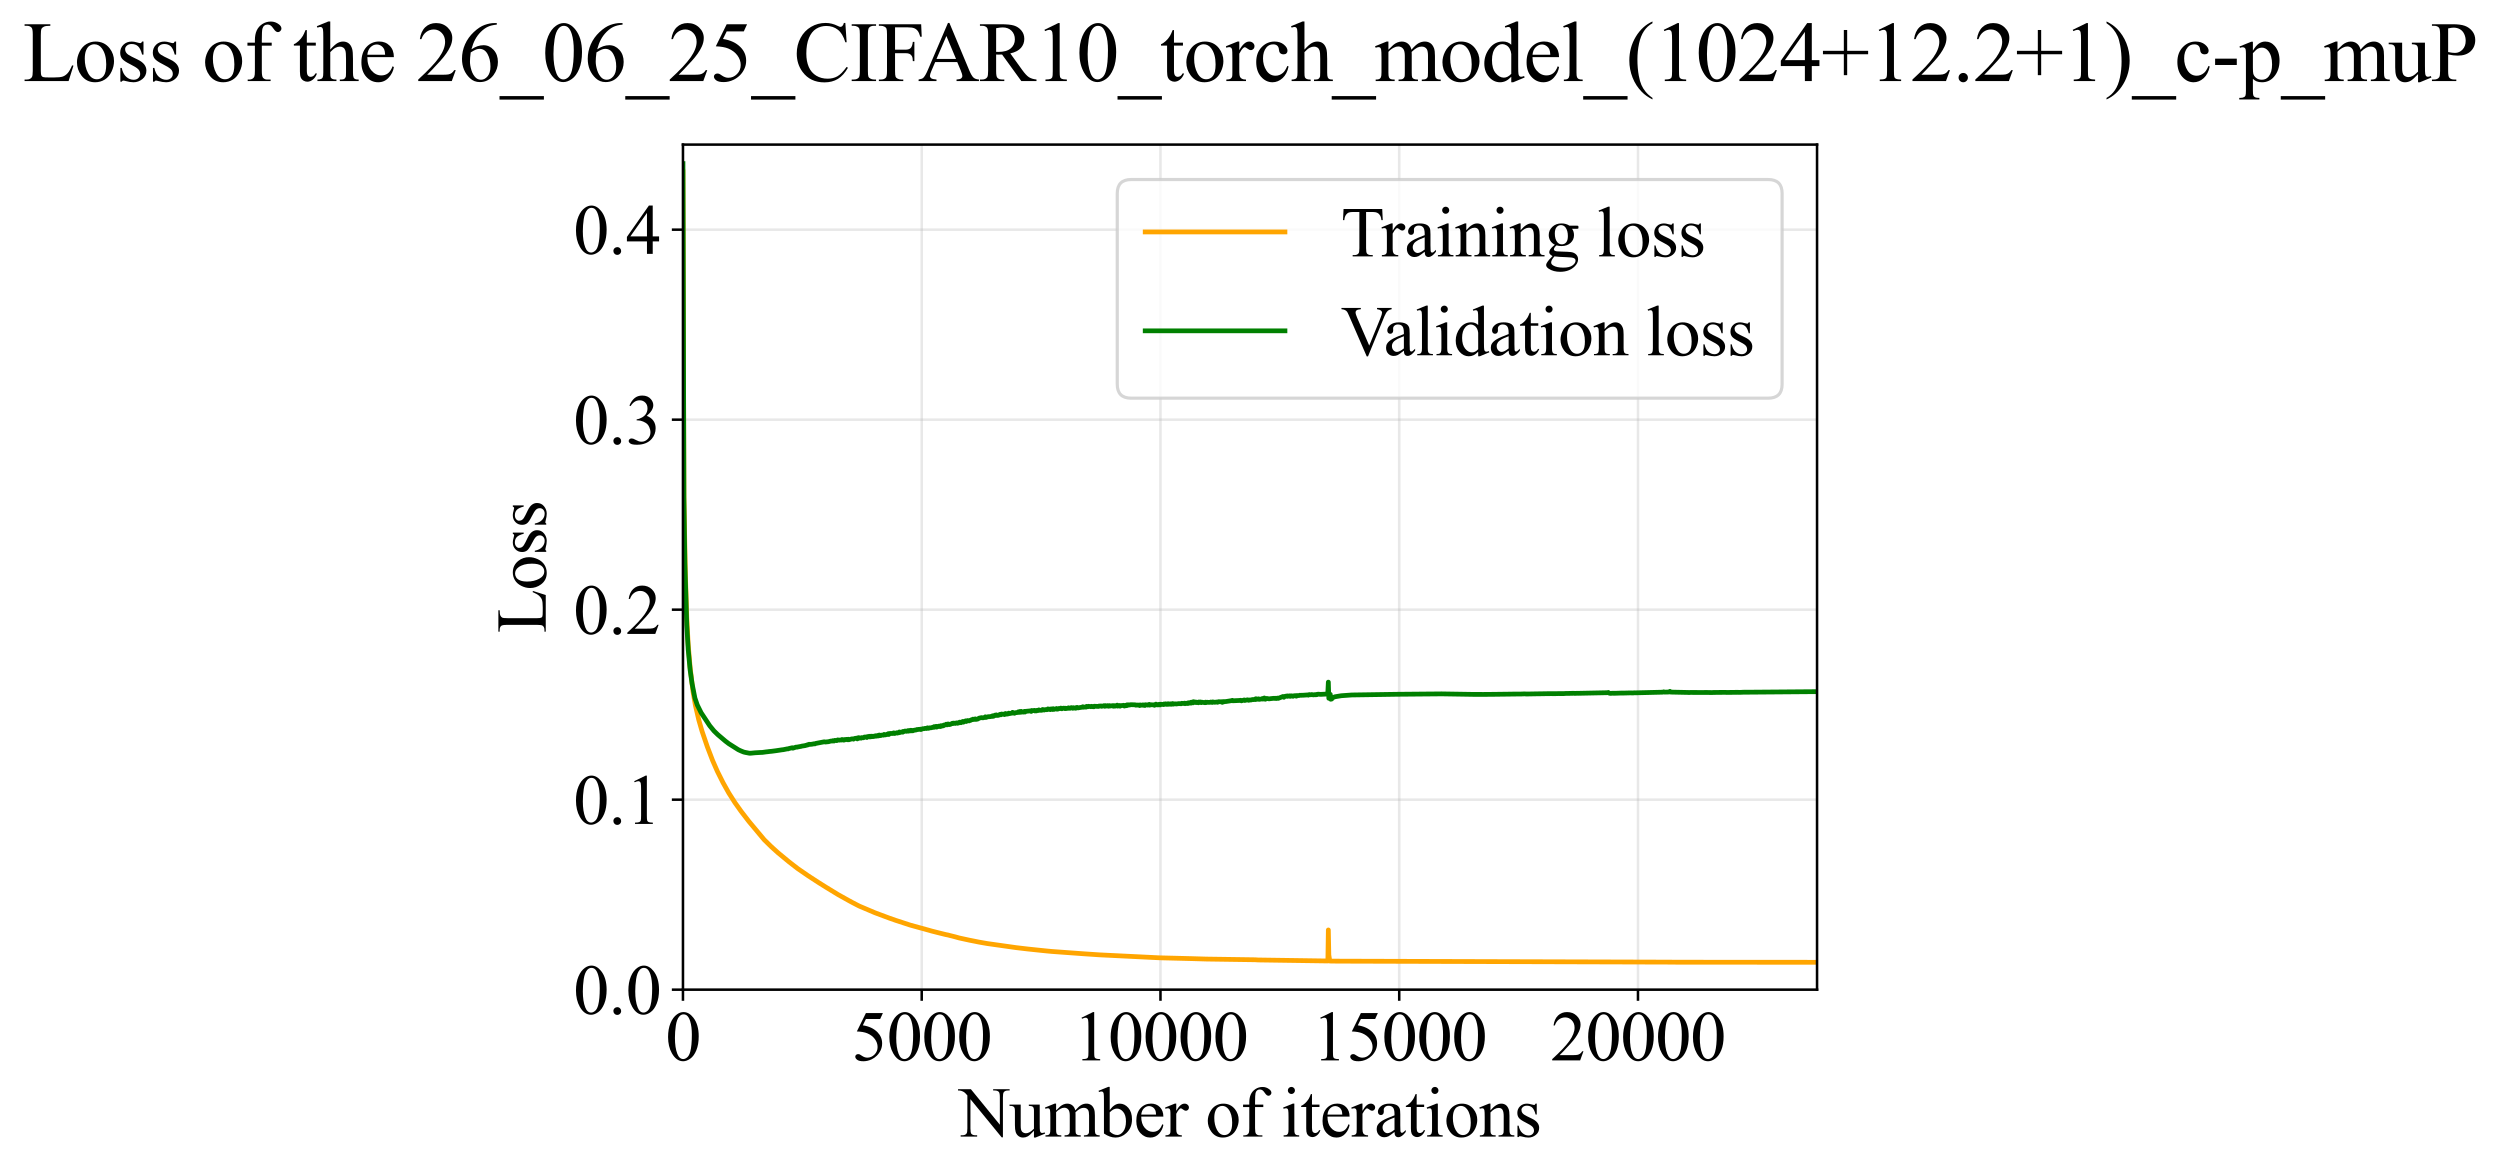 <?xml version="1.0" encoding="utf-8" standalone="no"?>
<!DOCTYPE svg PUBLIC "-//W3C//DTD SVG 1.1//EN"
  "http://www.w3.org/Graphics/SVG/1.1/DTD/svg11.dtd">
<svg xmlns:xlink="http://www.w3.org/1999/xlink" width="787.239pt" height="369.808pt" viewBox="0 0 787.239 369.808" xmlns="http://www.w3.org/2000/svg" version="1.1">
 <defs>
  <style type="text/css">*{stroke-linejoin: round; stroke-linecap: butt}</style>
 </defs>
 <g id="figure_1">
  <g id="patch_1">
   <path d="M -0 369.808 
L 787.239 369.808 
L 787.239 0 
L -0 0 
z
" style="fill: #ffffff"/>
  </g>
  <g id="axes_1">
   <g id="patch_2">
    <path d="M 215.06 311.644 
L 572.18 311.644 
L 572.18 45.532 
L 215.06 45.532 
z
" style="fill: #ffffff"/>
   </g>
   <g id="matplotlib.axis_1">
    <g id="xtick_1">
     <g id="line2d_1">
      <path d="M 215.06 311.644 
L 215.06 45.532 
" clip-path="url(#p48aefef638)" style="fill: none; stroke: #b0b0b0; stroke-opacity: 0.3; stroke-width: 0.8; stroke-linecap: square"/>
     </g>
     <g id="line2d_2">
      <defs>
       <path id="mc7d3b46863" d="M 0 0 
L 0 3.5 
" style="stroke: #000000; stroke-width: 0.8"/>
      </defs>
      <g>
       <use xlink:href="#mc7d3b46863" x="215.06" y="311.644" style="stroke: #000000; stroke-width: 0.8"/>
      </g>
     </g>
     <g id="text_1">
      <!-- 0 -->
      <g transform="translate(209.56 333.92) scale(0.22 -0.22)">
       <defs>
        <path id="TimesNewRomanPSMT-30" d="M 231 2094 
Q 231 2819 450 3342 
Q 669 3866 1031 4122 
Q 1313 4325 1613 4325 
Q 2100 4325 2488 3828 
Q 2972 3213 2972 2159 
Q 2972 1422 2759 906 
Q 2547 391 2217 158 
Q 1888 -75 1581 -75 
Q 975 -75 572 641 
Q 231 1244 231 2094 
z
M 844 2016 
Q 844 1141 1059 588 
Q 1238 122 1591 122 
Q 1759 122 1940 273 
Q 2122 425 2216 781 
Q 2359 1319 2359 2297 
Q 2359 3022 2209 3506 
Q 2097 3866 1919 4016 
Q 1791 4119 1609 4119 
Q 1397 4119 1231 3928 
Q 1006 3669 925 3112 
Q 844 2556 844 2016 
z
" transform="scale(0.016)"/>
       </defs>
       <use xlink:href="#TimesNewRomanPSMT-30"/>
      </g>
     </g>
    </g>
    <g id="xtick_2">
     <g id="line2d_3">
      <path d="M 290.243 311.644 
L 290.243 45.532 
" clip-path="url(#p48aefef638)" style="fill: none; stroke: #b0b0b0; stroke-opacity: 0.3; stroke-width: 0.8; stroke-linecap: square"/>
     </g>
     <g id="line2d_4">
      <g>
       <use xlink:href="#mc7d3b46863" x="290.243" y="311.644" style="stroke: #000000; stroke-width: 0.8"/>
      </g>
     </g>
     <g id="text_2">
      <!-- 5000 -->
      <g transform="translate(268.243 333.92) scale(0.22 -0.22)">
       <defs>
        <path id="TimesNewRomanPSMT-35" d="M 2778 4238 
L 2534 3706 
L 1259 3706 
L 981 3138 
Q 1809 3016 2294 2522 
Q 2709 2097 2709 1522 
Q 2709 1188 2573 903 
Q 2438 619 2231 419 
Q 2025 219 1772 97 
Q 1413 -75 1034 -75 
Q 653 -75 479 54 
Q 306 184 306 341 
Q 306 428 378 495 
Q 450 563 559 563 
Q 641 563 702 538 
Q 763 513 909 409 
Q 1144 247 1384 247 
Q 1750 247 2026 523 
Q 2303 800 2303 1197 
Q 2303 1581 2056 1914 
Q 1809 2247 1375 2428 
Q 1034 2569 447 2591 
L 1259 4238 
L 2778 4238 
z
" transform="scale(0.016)"/>
       </defs>
       <use xlink:href="#TimesNewRomanPSMT-35"/>
       <use xlink:href="#TimesNewRomanPSMT-30" transform="translate(50 0)"/>
       <use xlink:href="#TimesNewRomanPSMT-30" transform="translate(100 0)"/>
       <use xlink:href="#TimesNewRomanPSMT-30" transform="translate(150 0)"/>
      </g>
     </g>
    </g>
    <g id="xtick_3">
     <g id="line2d_5">
      <path d="M 365.426 311.644 
L 365.426 45.532 
" clip-path="url(#p48aefef638)" style="fill: none; stroke: #b0b0b0; stroke-opacity: 0.3; stroke-width: 0.8; stroke-linecap: square"/>
     </g>
     <g id="line2d_6">
      <g>
       <use xlink:href="#mc7d3b46863" x="365.426" y="311.644" style="stroke: #000000; stroke-width: 0.8"/>
      </g>
     </g>
     <g id="text_3">
      <!-- 10000 -->
      <g transform="translate(337.926 333.92) scale(0.22 -0.22)">
       <defs>
        <path id="TimesNewRomanPSMT-31" d="M 750 3822 
L 1781 4325 
L 1884 4325 
L 1884 747 
Q 1884 391 1914 303 
Q 1944 216 2037 169 
Q 2131 122 2419 116 
L 2419 0 
L 825 0 
L 825 116 
Q 1125 122 1212 167 
Q 1300 213 1334 289 
Q 1369 366 1369 747 
L 1369 3034 
Q 1369 3497 1338 3628 
Q 1316 3728 1258 3775 
Q 1200 3822 1119 3822 
Q 1003 3822 797 3725 
L 750 3822 
z
" transform="scale(0.016)"/>
       </defs>
       <use xlink:href="#TimesNewRomanPSMT-31"/>
       <use xlink:href="#TimesNewRomanPSMT-30" transform="translate(50 0)"/>
       <use xlink:href="#TimesNewRomanPSMT-30" transform="translate(100 0)"/>
       <use xlink:href="#TimesNewRomanPSMT-30" transform="translate(150 0)"/>
       <use xlink:href="#TimesNewRomanPSMT-30" transform="translate(200 0)"/>
      </g>
     </g>
    </g>
    <g id="xtick_4">
     <g id="line2d_7">
      <path d="M 440.609 311.644 
L 440.609 45.532 
" clip-path="url(#p48aefef638)" style="fill: none; stroke: #b0b0b0; stroke-opacity: 0.3; stroke-width: 0.8; stroke-linecap: square"/>
     </g>
     <g id="line2d_8">
      <g>
       <use xlink:href="#mc7d3b46863" x="440.609" y="311.644" style="stroke: #000000; stroke-width: 0.8"/>
      </g>
     </g>
     <g id="text_4">
      <!-- 15000 -->
      <g transform="translate(413.109 333.92) scale(0.22 -0.22)">
       <use xlink:href="#TimesNewRomanPSMT-31"/>
       <use xlink:href="#TimesNewRomanPSMT-35" transform="translate(50 0)"/>
       <use xlink:href="#TimesNewRomanPSMT-30" transform="translate(100 0)"/>
       <use xlink:href="#TimesNewRomanPSMT-30" transform="translate(150 0)"/>
       <use xlink:href="#TimesNewRomanPSMT-30" transform="translate(200 0)"/>
      </g>
     </g>
    </g>
    <g id="xtick_5">
     <g id="line2d_9">
      <path d="M 515.792 311.644 
L 515.792 45.532 
" clip-path="url(#p48aefef638)" style="fill: none; stroke: #b0b0b0; stroke-opacity: 0.3; stroke-width: 0.8; stroke-linecap: square"/>
     </g>
     <g id="line2d_10">
      <g>
       <use xlink:href="#mc7d3b46863" x="515.792" y="311.644" style="stroke: #000000; stroke-width: 0.8"/>
      </g>
     </g>
     <g id="text_5">
      <!-- 20000 -->
      <g transform="translate(488.292 333.92) scale(0.22 -0.22)">
       <defs>
        <path id="TimesNewRomanPSMT-32" d="M 2934 816 
L 2638 0 
L 138 0 
L 138 116 
Q 1241 1122 1691 1759 
Q 2141 2397 2141 2925 
Q 2141 3328 1894 3587 
Q 1647 3847 1303 3847 
Q 991 3847 742 3664 
Q 494 3481 375 3128 
L 259 3128 
Q 338 3706 661 4015 
Q 984 4325 1469 4325 
Q 1984 4325 2329 3994 
Q 2675 3663 2675 3213 
Q 2675 2891 2525 2569 
Q 2294 2063 1775 1497 
Q 997 647 803 472 
L 1909 472 
Q 2247 472 2383 497 
Q 2519 522 2628 598 
Q 2738 675 2819 816 
L 2934 816 
z
" transform="scale(0.016)"/>
       </defs>
       <use xlink:href="#TimesNewRomanPSMT-32"/>
       <use xlink:href="#TimesNewRomanPSMT-30" transform="translate(50 0)"/>
       <use xlink:href="#TimesNewRomanPSMT-30" transform="translate(100 0)"/>
       <use xlink:href="#TimesNewRomanPSMT-30" transform="translate(150 0)"/>
       <use xlink:href="#TimesNewRomanPSMT-30" transform="translate(200 0)"/>
      </g>
     </g>
    </g>
    <g id="text_6">
     <!-- Number of iterations -->
     <g transform="translate(301.978 357.902) scale(0.22 -0.22)">
      <defs>
       <path id="TimesNewRomanPSMT-4e" d="M -84 4238 
L 1066 4238 
L 3656 1059 
L 3656 3503 
Q 3656 3894 3569 3991 
Q 3453 4122 3203 4122 
L 3056 4122 
L 3056 4238 
L 4531 4238 
L 4531 4122 
L 4381 4122 
Q 4113 4122 4000 3959 
Q 3931 3859 3931 3503 
L 3931 -69 
L 3819 -69 
L 1025 3344 
L 1025 734 
Q 1025 344 1109 247 
Q 1228 116 1475 116 
L 1625 116 
L 1625 0 
L 150 0 
L 150 116 
L 297 116 
Q 569 116 681 278 
Q 750 378 750 734 
L 750 3681 
Q 566 3897 470 3965 
Q 375 4034 191 4094 
Q 100 4122 -84 4122 
L -84 4238 
z
" transform="scale(0.016)"/>
       <path id="TimesNewRomanPSMT-75" d="M 2709 2863 
L 2709 1128 
Q 2709 631 2732 520 
Q 2756 409 2807 365 
Q 2859 322 2928 322 
Q 3025 322 3147 375 
L 3191 266 
L 2334 -88 
L 2194 -88 
L 2194 519 
Q 1825 119 1631 15 
Q 1438 -88 1222 -88 
Q 981 -88 804 51 
Q 628 191 559 409 
Q 491 628 491 1028 
L 491 2306 
Q 491 2509 447 2587 
Q 403 2666 317 2708 
Q 231 2750 6 2747 
L 6 2863 
L 1009 2863 
L 1009 947 
Q 1009 547 1148 422 
Q 1288 297 1484 297 
Q 1619 297 1789 381 
Q 1959 466 2194 703 
L 2194 2325 
Q 2194 2569 2105 2655 
Q 2016 2741 1734 2747 
L 1734 2863 
L 2709 2863 
z
" transform="scale(0.016)"/>
       <path id="TimesNewRomanPSMT-6d" d="M 1050 2338 
Q 1363 2650 1419 2697 
Q 1559 2816 1721 2881 
Q 1884 2947 2044 2947 
Q 2313 2947 2506 2790 
Q 2700 2634 2766 2338 
Q 3088 2713 3309 2830 
Q 3531 2947 3766 2947 
Q 3994 2947 4170 2830 
Q 4347 2713 4450 2447 
Q 4519 2266 4519 1878 
L 4519 647 
Q 4519 378 4559 278 
Q 4591 209 4675 161 
Q 4759 113 4950 113 
L 4950 0 
L 3538 0 
L 3538 113 
L 3597 113 
Q 3781 113 3884 184 
Q 3956 234 3988 344 
Q 4000 397 4000 647 
L 4000 1878 
Q 4000 2228 3916 2372 
Q 3794 2572 3525 2572 
Q 3359 2572 3192 2489 
Q 3025 2406 2788 2181 
L 2781 2147 
L 2788 2013 
L 2788 647 
Q 2788 353 2820 281 
Q 2853 209 2943 161 
Q 3034 113 3253 113 
L 3253 0 
L 1806 0 
L 1806 113 
Q 2044 113 2133 169 
Q 2222 225 2256 338 
Q 2272 391 2272 647 
L 2272 1878 
Q 2272 2228 2169 2381 
Q 2031 2581 1784 2581 
Q 1616 2581 1450 2491 
Q 1191 2353 1050 2181 
L 1050 647 
Q 1050 366 1089 281 
Q 1128 197 1204 155 
Q 1281 113 1516 113 
L 1516 0 
L 100 0 
L 100 113 
Q 297 113 375 155 
Q 453 197 493 289 
Q 534 381 534 647 
L 534 1741 
Q 534 2213 506 2350 
Q 484 2453 437 2492 
Q 391 2531 309 2531 
Q 222 2531 100 2484 
L 53 2597 
L 916 2947 
L 1050 2947 
L 1050 2338 
z
" transform="scale(0.016)"/>
       <path id="TimesNewRomanPSMT-62" d="M 984 2369 
Q 1400 2947 1881 2947 
Q 2322 2947 2650 2570 
Q 2978 2194 2978 1541 
Q 2978 778 2472 313 
Q 2038 -88 1503 -88 
Q 1253 -88 995 3 
Q 738 94 469 275 
L 469 3241 
Q 469 3728 445 3840 
Q 422 3953 372 3993 
Q 322 4034 247 4034 
Q 159 4034 28 3984 
L -16 4094 
L 844 4444 
L 984 4444 
L 984 2369 
z
M 984 2169 
L 984 456 
Q 1144 300 1314 220 
Q 1484 141 1663 141 
Q 1947 141 2192 453 
Q 2438 766 2438 1363 
Q 2438 1913 2192 2208 
Q 1947 2503 1634 2503 
Q 1469 2503 1303 2419 
Q 1178 2356 984 2169 
z
" transform="scale(0.016)"/>
       <path id="TimesNewRomanPSMT-65" d="M 681 1784 
Q 678 1147 991 784 
Q 1303 422 1725 422 
Q 2006 422 2214 576 
Q 2422 731 2563 1106 
L 2659 1044 
Q 2594 616 2278 264 
Q 1963 -88 1488 -88 
Q 972 -88 605 314 
Q 238 716 238 1394 
Q 238 2128 614 2539 
Q 991 2950 1559 2950 
Q 2041 2950 2350 2633 
Q 2659 2316 2659 1784 
L 681 1784 
z
M 681 1966 
L 2006 1966 
Q 1991 2241 1941 2353 
Q 1863 2528 1708 2628 
Q 1553 2728 1384 2728 
Q 1125 2728 920 2526 
Q 716 2325 681 1966 
z
" transform="scale(0.016)"/>
       <path id="TimesNewRomanPSMT-72" d="M 1038 2947 
L 1038 2303 
Q 1397 2947 1775 2947 
Q 1947 2947 2059 2842 
Q 2172 2738 2172 2600 
Q 2172 2478 2090 2393 
Q 2009 2309 1897 2309 
Q 1788 2309 1652 2417 
Q 1516 2525 1450 2525 
Q 1394 2525 1328 2463 
Q 1188 2334 1038 2041 
L 1038 669 
Q 1038 431 1097 309 
Q 1138 225 1241 169 
Q 1344 113 1538 113 
L 1538 0 
L 72 0 
L 72 113 
Q 291 113 397 181 
Q 475 231 506 341 
Q 522 394 522 644 
L 522 1753 
Q 522 2253 501 2348 
Q 481 2444 426 2487 
Q 372 2531 291 2531 
Q 194 2531 72 2484 
L 41 2597 
L 906 2947 
L 1038 2947 
z
" transform="scale(0.016)"/>
       <path id="TimesNewRomanPSMT-20" transform="scale(0.016)"/>
       <path id="TimesNewRomanPSMT-6f" d="M 1600 2947 
Q 2250 2947 2644 2453 
Q 2978 2031 2978 1484 
Q 2978 1100 2793 706 
Q 2609 313 2286 112 
Q 1963 -88 1566 -88 
Q 919 -88 538 428 
Q 216 863 216 1403 
Q 216 1797 411 2186 
Q 606 2575 925 2761 
Q 1244 2947 1600 2947 
z
M 1503 2744 
Q 1338 2744 1170 2645 
Q 1003 2547 900 2300 
Q 797 2053 797 1666 
Q 797 1041 1045 587 
Q 1294 134 1700 134 
Q 2003 134 2200 384 
Q 2397 634 2397 1244 
Q 2397 2006 2069 2444 
Q 1847 2744 1503 2744 
z
" transform="scale(0.016)"/>
       <path id="TimesNewRomanPSMT-66" d="M 1319 2638 
L 1319 756 
Q 1319 356 1406 250 
Q 1522 113 1716 113 
L 1975 113 
L 1975 0 
L 266 0 
L 266 113 
L 394 113 
Q 519 113 622 175 
Q 725 238 764 344 
Q 803 450 803 756 
L 803 2638 
L 247 2638 
L 247 2863 
L 803 2863 
L 803 3050 
Q 803 3478 940 3775 
Q 1078 4072 1361 4255 
Q 1644 4438 1997 4438 
Q 2325 4438 2600 4225 
Q 2781 4084 2781 3909 
Q 2781 3816 2700 3733 
Q 2619 3650 2525 3650 
Q 2453 3650 2373 3701 
Q 2294 3753 2178 3923 
Q 2063 4094 1966 4153 
Q 1869 4213 1750 4213 
Q 1606 4213 1506 4136 
Q 1406 4059 1362 3898 
Q 1319 3738 1319 3069 
L 1319 2863 
L 2056 2863 
L 2056 2638 
L 1319 2638 
z
" transform="scale(0.016)"/>
       <path id="TimesNewRomanPSMT-69" d="M 928 4444 
Q 1059 4444 1151 4351 
Q 1244 4259 1244 4128 
Q 1244 3997 1151 3903 
Q 1059 3809 928 3809 
Q 797 3809 703 3903 
Q 609 3997 609 4128 
Q 609 4259 701 4351 
Q 794 4444 928 4444 
z
M 1188 2947 
L 1188 647 
Q 1188 378 1227 289 
Q 1266 200 1342 156 
Q 1419 113 1622 113 
L 1622 0 
L 231 0 
L 231 113 
Q 441 113 512 153 
Q 584 194 626 287 
Q 669 381 669 647 
L 669 1750 
Q 669 2216 641 2353 
Q 619 2453 572 2492 
Q 525 2531 444 2531 
Q 356 2531 231 2484 
L 188 2597 
L 1050 2947 
L 1188 2947 
z
" transform="scale(0.016)"/>
       <path id="TimesNewRomanPSMT-74" d="M 1031 3803 
L 1031 2863 
L 1700 2863 
L 1700 2644 
L 1031 2644 
L 1031 788 
Q 1031 509 1111 412 
Q 1191 316 1316 316 
Q 1419 316 1516 380 
Q 1613 444 1666 569 
L 1788 569 
Q 1678 263 1478 108 
Q 1278 -47 1066 -47 
Q 922 -47 784 33 
Q 647 113 581 261 
Q 516 409 516 719 
L 516 2644 
L 63 2644 
L 63 2747 
Q 234 2816 414 2980 
Q 594 3144 734 3369 
Q 806 3488 934 3803 
L 1031 3803 
z
" transform="scale(0.016)"/>
       <path id="TimesNewRomanPSMT-61" d="M 1822 413 
Q 1381 72 1269 19 
Q 1100 -59 909 -59 
Q 613 -59 420 144 
Q 228 347 228 678 
Q 228 888 322 1041 
Q 450 1253 767 1440 
Q 1084 1628 1822 1897 
L 1822 2009 
Q 1822 2438 1686 2597 
Q 1550 2756 1291 2756 
Q 1094 2756 978 2650 
Q 859 2544 859 2406 
L 866 2225 
Q 866 2081 792 2003 
Q 719 1925 600 1925 
Q 484 1925 411 2006 
Q 338 2088 338 2228 
Q 338 2497 613 2722 
Q 888 2947 1384 2947 
Q 1766 2947 2009 2819 
Q 2194 2722 2281 2516 
Q 2338 2381 2338 1966 
L 2338 994 
Q 2338 584 2353 492 
Q 2369 400 2405 369 
Q 2441 338 2488 338 
Q 2538 338 2575 359 
Q 2641 400 2828 588 
L 2828 413 
Q 2478 -56 2159 -56 
Q 2006 -56 1915 50 
Q 1825 156 1822 413 
z
M 1822 616 
L 1822 1706 
Q 1350 1519 1213 1441 
Q 966 1303 859 1153 
Q 753 1003 753 825 
Q 753 600 887 451 
Q 1022 303 1197 303 
Q 1434 303 1822 616 
z
" transform="scale(0.016)"/>
       <path id="TimesNewRomanPSMT-6e" d="M 1034 2341 
Q 1538 2947 1994 2947 
Q 2228 2947 2397 2830 
Q 2566 2713 2666 2444 
Q 2734 2256 2734 1869 
L 2734 647 
Q 2734 375 2778 278 
Q 2813 200 2889 156 
Q 2966 113 3172 113 
L 3172 0 
L 1756 0 
L 1756 113 
L 1816 113 
Q 2016 113 2095 173 
Q 2175 234 2206 353 
Q 2219 400 2219 647 
L 2219 1819 
Q 2219 2209 2117 2386 
Q 2016 2563 1775 2563 
Q 1403 2563 1034 2156 
L 1034 647 
Q 1034 356 1069 288 
Q 1113 197 1189 155 
Q 1266 113 1500 113 
L 1500 0 
L 84 0 
L 84 113 
L 147 113 
Q 366 113 442 223 
Q 519 334 519 647 
L 519 1709 
Q 519 2225 495 2337 
Q 472 2450 423 2490 
Q 375 2531 294 2531 
Q 206 2531 84 2484 
L 38 2597 
L 900 2947 
L 1034 2947 
L 1034 2341 
z
" transform="scale(0.016)"/>
       <path id="TimesNewRomanPSMT-73" d="M 2050 2947 
L 2050 1972 
L 1947 1972 
Q 1828 2431 1642 2597 
Q 1456 2763 1169 2763 
Q 950 2763 815 2647 
Q 681 2531 681 2391 
Q 681 2216 781 2091 
Q 878 1963 1175 1819 
L 1631 1597 
Q 2266 1288 2266 781 
Q 2266 391 1970 151 
Q 1675 -88 1309 -88 
Q 1047 -88 709 6 
Q 606 38 541 38 
Q 469 38 428 -44 
L 325 -44 
L 325 978 
L 428 978 
Q 516 541 762 319 
Q 1009 97 1316 97 
Q 1531 97 1667 223 
Q 1803 350 1803 528 
Q 1803 744 1651 891 
Q 1500 1038 1047 1263 
Q 594 1488 453 1669 
Q 313 1847 313 2119 
Q 313 2472 555 2709 
Q 797 2947 1181 2947 
Q 1350 2947 1591 2875 
Q 1750 2828 1803 2828 
Q 1853 2828 1881 2850 
Q 1909 2872 1947 2947 
L 2050 2947 
z
" transform="scale(0.016)"/>
      </defs>
      <use xlink:href="#TimesNewRomanPSMT-4e"/>
      <use xlink:href="#TimesNewRomanPSMT-75" transform="translate(72.217 0)"/>
      <use xlink:href="#TimesNewRomanPSMT-6d" transform="translate(122.217 0)"/>
      <use xlink:href="#TimesNewRomanPSMT-62" transform="translate(200 0)"/>
      <use xlink:href="#TimesNewRomanPSMT-65" transform="translate(250 0)"/>
      <use xlink:href="#TimesNewRomanPSMT-72" transform="translate(294.385 0)"/>
      <use xlink:href="#TimesNewRomanPSMT-20" transform="translate(327.686 0)"/>
      <use xlink:href="#TimesNewRomanPSMT-6f" transform="translate(352.686 0)"/>
      <use xlink:href="#TimesNewRomanPSMT-66" transform="translate(402.686 0)"/>
      <use xlink:href="#TimesNewRomanPSMT-20" transform="translate(435.986 0)"/>
      <use xlink:href="#TimesNewRomanPSMT-69" transform="translate(460.986 0)"/>
      <use xlink:href="#TimesNewRomanPSMT-74" transform="translate(488.77 0)"/>
      <use xlink:href="#TimesNewRomanPSMT-65" transform="translate(516.553 0)"/>
      <use xlink:href="#TimesNewRomanPSMT-72" transform="translate(560.938 0)"/>
      <use xlink:href="#TimesNewRomanPSMT-61" transform="translate(594.238 0)"/>
      <use xlink:href="#TimesNewRomanPSMT-74" transform="translate(638.623 0)"/>
      <use xlink:href="#TimesNewRomanPSMT-69" transform="translate(666.406 0)"/>
      <use xlink:href="#TimesNewRomanPSMT-6f" transform="translate(694.189 0)"/>
      <use xlink:href="#TimesNewRomanPSMT-6e" transform="translate(744.189 0)"/>
      <use xlink:href="#TimesNewRomanPSMT-73" transform="translate(794.189 0)"/>
     </g>
    </g>
   </g>
   <g id="matplotlib.axis_2">
    <g id="ytick_1">
     <g id="line2d_11">
      <path d="M 215.06 311.644 
L 572.18 311.644 
" clip-path="url(#p48aefef638)" style="fill: none; stroke: #b0b0b0; stroke-opacity: 0.3; stroke-width: 0.8; stroke-linecap: square"/>
     </g>
     <g id="line2d_12">
      <defs>
       <path id="mfb7cd2f9b9" d="M 0 0 
L -3.5 0 
" style="stroke: #000000; stroke-width: 0.8"/>
      </defs>
      <g>
       <use xlink:href="#mfb7cd2f9b9" x="215.06" y="311.644" style="stroke: #000000; stroke-width: 0.8"/>
      </g>
     </g>
     <g id="text_7">
      <!-- 0.0 -->
      <g transform="translate(180.56 319.282) scale(0.22 -0.22)">
       <defs>
        <path id="TimesNewRomanPSMT-2e" d="M 800 606 
Q 947 606 1047 504 
Q 1147 403 1147 259 
Q 1147 116 1045 14 
Q 944 -88 800 -88 
Q 656 -88 554 14 
Q 453 116 453 259 
Q 453 406 554 506 
Q 656 606 800 606 
z
" transform="scale(0.016)"/>
       </defs>
       <use xlink:href="#TimesNewRomanPSMT-30"/>
       <use xlink:href="#TimesNewRomanPSMT-2e" transform="translate(50 0)"/>
       <use xlink:href="#TimesNewRomanPSMT-30" transform="translate(75 0)"/>
      </g>
     </g>
    </g>
    <g id="ytick_2">
     <g id="line2d_13">
      <path d="M 215.06 251.811 
L 572.18 251.811 
" clip-path="url(#p48aefef638)" style="fill: none; stroke: #b0b0b0; stroke-opacity: 0.3; stroke-width: 0.8; stroke-linecap: square"/>
     </g>
     <g id="line2d_14">
      <g>
       <use xlink:href="#mfb7cd2f9b9" x="215.06" y="251.811" style="stroke: #000000; stroke-width: 0.8"/>
      </g>
     </g>
     <g id="text_8">
      <!-- 0.1 -->
      <g transform="translate(180.56 259.449) scale(0.22 -0.22)">
       <use xlink:href="#TimesNewRomanPSMT-30"/>
       <use xlink:href="#TimesNewRomanPSMT-2e" transform="translate(50 0)"/>
       <use xlink:href="#TimesNewRomanPSMT-31" transform="translate(75 0)"/>
      </g>
     </g>
    </g>
    <g id="ytick_3">
     <g id="line2d_15">
      <path d="M 215.06 191.978 
L 572.18 191.978 
" clip-path="url(#p48aefef638)" style="fill: none; stroke: #b0b0b0; stroke-opacity: 0.3; stroke-width: 0.8; stroke-linecap: square"/>
     </g>
     <g id="line2d_16">
      <g>
       <use xlink:href="#mfb7cd2f9b9" x="215.06" y="191.978" style="stroke: #000000; stroke-width: 0.8"/>
      </g>
     </g>
     <g id="text_9">
      <!-- 0.2 -->
      <g transform="translate(180.56 199.616) scale(0.22 -0.22)">
       <use xlink:href="#TimesNewRomanPSMT-30"/>
       <use xlink:href="#TimesNewRomanPSMT-2e" transform="translate(50 0)"/>
       <use xlink:href="#TimesNewRomanPSMT-32" transform="translate(75 0)"/>
      </g>
     </g>
    </g>
    <g id="ytick_4">
     <g id="line2d_17">
      <path d="M 215.06 132.145 
L 572.18 132.145 
" clip-path="url(#p48aefef638)" style="fill: none; stroke: #b0b0b0; stroke-opacity: 0.3; stroke-width: 0.8; stroke-linecap: square"/>
     </g>
     <g id="line2d_18">
      <g>
       <use xlink:href="#mfb7cd2f9b9" x="215.06" y="132.145" style="stroke: #000000; stroke-width: 0.8"/>
      </g>
     </g>
     <g id="text_10">
      <!-- 0.3 -->
      <g transform="translate(180.56 139.783) scale(0.22 -0.22)">
       <defs>
        <path id="TimesNewRomanPSMT-33" d="M 325 3431 
Q 506 3859 782 4092 
Q 1059 4325 1472 4325 
Q 1981 4325 2253 3994 
Q 2459 3747 2459 3466 
Q 2459 3003 1878 2509 
Q 2269 2356 2469 2072 
Q 2669 1788 2669 1403 
Q 2669 853 2319 450 
Q 1863 -75 997 -75 
Q 569 -75 414 31 
Q 259 138 259 259 
Q 259 350 332 419 
Q 406 488 509 488 
Q 588 488 669 463 
Q 722 447 909 348 
Q 1097 250 1169 231 
Q 1284 197 1416 197 
Q 1734 197 1970 444 
Q 2206 691 2206 1028 
Q 2206 1275 2097 1509 
Q 2016 1684 1919 1775 
Q 1784 1900 1550 2001 
Q 1316 2103 1072 2103 
L 972 2103 
L 972 2197 
Q 1219 2228 1467 2375 
Q 1716 2522 1828 2728 
Q 1941 2934 1941 3181 
Q 1941 3503 1739 3701 
Q 1538 3900 1238 3900 
Q 753 3900 428 3381 
L 325 3431 
z
" transform="scale(0.016)"/>
       </defs>
       <use xlink:href="#TimesNewRomanPSMT-30"/>
       <use xlink:href="#TimesNewRomanPSMT-2e" transform="translate(50 0)"/>
       <use xlink:href="#TimesNewRomanPSMT-33" transform="translate(75 0)"/>
      </g>
     </g>
    </g>
    <g id="ytick_5">
     <g id="line2d_19">
      <path d="M 215.06 72.312 
L 572.18 72.312 
" clip-path="url(#p48aefef638)" style="fill: none; stroke: #b0b0b0; stroke-opacity: 0.3; stroke-width: 0.8; stroke-linecap: square"/>
     </g>
     <g id="line2d_20">
      <g>
       <use xlink:href="#mfb7cd2f9b9" x="215.06" y="72.312" style="stroke: #000000; stroke-width: 0.8"/>
      </g>
     </g>
     <g id="text_11">
      <!-- 0.4 -->
      <g transform="translate(180.56 79.95) scale(0.22 -0.22)">
       <defs>
        <path id="TimesNewRomanPSMT-34" d="M 2978 1563 
L 2978 1119 
L 2409 1119 
L 2409 0 
L 1894 0 
L 1894 1119 
L 100 1119 
L 100 1519 
L 2066 4325 
L 2409 4325 
L 2409 1563 
L 2978 1563 
z
M 1894 1563 
L 1894 3666 
L 406 1563 
L 1894 1563 
z
" transform="scale(0.016)"/>
       </defs>
       <use xlink:href="#TimesNewRomanPSMT-30"/>
       <use xlink:href="#TimesNewRomanPSMT-2e" transform="translate(50 0)"/>
       <use xlink:href="#TimesNewRomanPSMT-34" transform="translate(75 0)"/>
      </g>
     </g>
    </g>
    <g id="text_12">
     <!-- Loss -->
     <g transform="translate(171.854 199.369) rotate(-90) scale(0.22 -0.22)">
      <defs>
       <path id="TimesNewRomanPSMT-4c" d="M 3669 1172 
L 3772 1150 
L 3409 0 
L 128 0 
L 128 116 
L 288 116 
Q 556 116 672 291 
Q 738 391 738 753 
L 738 3488 
Q 738 3884 650 3984 
Q 528 4122 288 4122 
L 128 4122 
L 128 4238 
L 2047 4238 
L 2047 4122 
Q 1709 4125 1573 4059 
Q 1438 3994 1388 3894 
Q 1338 3794 1338 3416 
L 1338 753 
Q 1338 494 1388 397 
Q 1425 331 1503 300 
Q 1581 269 1991 269 
L 2300 269 
Q 2788 269 2984 341 
Q 3181 413 3343 595 
Q 3506 778 3669 1172 
z
" transform="scale(0.016)"/>
      </defs>
      <use xlink:href="#TimesNewRomanPSMT-4c"/>
      <use xlink:href="#TimesNewRomanPSMT-6f" transform="translate(61.084 0)"/>
      <use xlink:href="#TimesNewRomanPSMT-73" transform="translate(111.084 0)"/>
      <use xlink:href="#TimesNewRomanPSMT-73" transform="translate(150 0)"/>
     </g>
    </g>
   </g>
   <g id="line2d_21">
    <path d="M 215.06 54.092 
L 215.361 156.214 
L 215.812 180.281 
L 216.263 194.553 
L 216.714 203.026 
L 217.316 210.12 
L 218.219 217.746 
L 218.971 222.071 
L 220.024 226.631 
L 221.077 230.286 
L 222.732 235.143 
L 224.386 239.46 
L 225.891 242.889 
L 227.696 246.497 
L 229.501 249.723 
L 231.457 252.795 
L 233.412 255.536 
L 235.819 258.659 
L 240.633 264.419 
L 242.889 266.632 
L 244.995 268.533 
L 248.455 271.389 
L 251.163 273.49 
L 254.472 275.769 
L 257.782 277.923 
L 260.038 279.338 
L 263.949 281.727 
L 265.153 282.399 
L 267.108 283.491 
L 268.312 284.146 
L 270.267 285.163 
L 270.719 285.382 
L 275.532 287.426 
L 280.045 289.111 
L 282.001 289.797 
L 286.664 291.322 
L 292.531 292.939 
L 293.434 293.196 
L 295.54 293.733 
L 297.796 294.29 
L 298.548 294.434 
L 299.15 294.601 
L 300.805 295.013 
L 302.008 295.353 
L 305.317 296.073 
L 307.123 296.43 
L 308.176 296.645 
L 310.883 297.119 
L 319.909 298.397 
L 323.519 298.823 
L 327.13 299.204 
L 329.838 299.482 
L 331.191 299.609 
L 341.27 300.343 
L 346.234 300.677 
L 365.188 301.612 
L 375.267 301.866 
L 379.931 302.005 
L 395.274 302.227 
L 396.177 302.288 
L 418.14 302.608 
L 418.29 292.84 
L 418.441 300.718 
L 418.741 302.62 
L 419.193 302.642 
L 421.9 302.663 
L 525.546 302.968 
L 528.104 302.992 
L 572.18 303.02 
L 572.18 303.02 
" clip-path="url(#p48aefef638)" style="fill: none; stroke: #ffa500; stroke-width: 1.5; stroke-linecap: square"/>
   </g>
   <g id="line2d_22">
    <path d="M 215.06 51.515 
L 215.361 156.801 
L 215.661 177.302 
L 216.263 196.909 
L 216.714 204.541 
L 217.316 210.949 
L 217.918 215.21 
L 218.82 219.802 
L 219.573 222.002 
L 220.776 224.423 
L 223.484 228.523 
L 224.838 230.174 
L 226.041 231.341 
L 228.448 233.387 
L 229.501 234.188 
L 232.51 236.093 
L 233.262 236.439 
L 234.164 236.808 
L 234.766 236.953 
L 235.217 237.035 
L 235.969 237.184 
L 236.421 237.18 
L 237.775 237.047 
L 239.429 236.953 
L 240.031 236.936 
L 241.234 236.77 
L 241.836 236.706 
L 242.137 236.659 
L 243.04 236.57 
L 244.393 236.391 
L 246.349 236.095 
L 246.65 236.069 
L 248.004 235.793 
L 248.154 235.827 
L 248.455 235.7 
L 249.508 235.462 
L 249.659 235.6 
L 250.712 235.252 
L 251.012 235.281 
L 251.313 235.192 
L 252.216 235.034 
L 252.517 234.941 
L 253.57 234.783 
L 253.72 234.691 
L 254.021 234.679 
L 254.322 234.506 
L 254.472 234.556 
L 254.773 234.371 
L 255.224 234.401 
L 255.676 234.35 
L 256.428 234.199 
L 256.578 234.253 
L 256.879 234.104 
L 259.587 233.584 
L 259.888 233.665 
L 260.941 233.548 
L 261.242 233.454 
L 261.693 233.354 
L 262.144 233.343 
L 262.295 233.234 
L 262.595 233.354 
L 262.896 233.143 
L 263.498 233.215 
L 263.799 232.992 
L 264.25 233.083 
L 264.551 233.022 
L 265.002 233.034 
L 265.153 232.872 
L 265.303 232.994 
L 265.454 232.907 
L 265.604 233.054 
L 265.905 233.028 
L 266.055 232.873 
L 266.356 232.873 
L 266.657 232.815 
L 266.807 232.946 
L 267.108 232.788 
L 267.259 232.952 
L 268.011 232.734 
L 268.312 232.654 
L 268.613 232.704 
L 268.763 232.753 
L 269.064 232.55 
L 269.816 232.435 
L 269.967 232.676 
L 270.117 232.348 
L 270.267 232.419 
L 270.418 232.282 
L 270.568 232.46 
L 270.719 232.359 
L 271.17 232.448 
L 271.32 232.279 
L 271.922 232.313 
L 272.223 232.083 
L 272.674 232.143 
L 272.825 232.026 
L 272.975 232.238 
L 273.276 231.938 
L 273.426 232.005 
L 273.727 231.849 
L 273.878 232.057 
L 274.028 231.959 
L 274.179 232.025 
L 274.329 231.821 
L 274.63 231.975 
L 274.931 231.824 
L 275.081 231.943 
L 275.532 231.794 
L 275.683 231.681 
L 275.833 231.832 
L 276.285 231.617 
L 276.435 231.771 
L 276.585 231.543 
L 276.736 231.705 
L 276.886 231.457 
L 277.037 231.658 
L 277.187 231.528 
L 277.338 231.629 
L 277.638 231.485 
L 278.09 231.476 
L 278.24 231.496 
L 278.391 231.273 
L 278.842 231.413 
L 279.444 231.168 
L 279.594 231.298 
L 279.744 231.018 
L 279.895 231.28 
L 280.196 230.968 
L 281.249 230.963 
L 281.399 230.781 
L 281.55 230.803 
L 281.7 230.981 
L 282.452 230.724 
L 282.603 230.847 
L 282.903 230.714 
L 283.054 230.745 
L 283.204 230.494 
L 283.355 230.676 
L 284.107 230.443 
L 284.257 230.569 
L 284.408 230.313 
L 284.558 230.404 
L 285.009 230.196 
L 285.461 230.296 
L 285.912 230.072 
L 286.062 230.249 
L 286.363 230.024 
L 286.514 230.166 
L 286.664 230.132 
L 286.815 229.959 
L 286.965 230.142 
L 287.115 229.985 
L 287.416 230.128 
L 287.717 229.956 
L 287.868 229.985 
L 288.168 229.876 
L 288.469 229.876 
L 288.77 229.718 
L 288.921 229.752 
L 289.222 229.677 
L 289.673 229.665 
L 289.823 229.613 
L 289.974 229.73 
L 290.275 229.599 
L 290.575 229.467 
L 291.027 229.456 
L 291.328 229.348 
L 291.779 229.402 
L 292.08 229.184 
L 292.381 229.351 
L 292.681 229.199 
L 293.133 229.181 
L 293.434 229.123 
L 293.734 228.991 
L 294.035 229.052 
L 294.186 228.804 
L 294.336 228.972 
L 294.787 228.72 
L 294.938 228.97 
L 295.088 228.744 
L 295.239 228.848 
L 295.69 228.646 
L 295.84 228.778 
L 295.991 228.67 
L 296.141 228.798 
L 296.292 228.519 
L 296.593 228.642 
L 296.743 228.485 
L 297.044 228.564 
L 297.194 228.316 
L 297.646 228.289 
L 297.796 228.266 
L 297.946 228.052 
L 298.247 228.249 
L 298.398 228.207 
L 298.548 227.974 
L 298.699 228.134 
L 298.849 228.087 
L 298.999 228.171 
L 299.15 228.043 
L 299.3 228.082 
L 299.752 227.835 
L 299.902 227.751 
L 300.052 227.861 
L 300.353 227.697 
L 300.805 227.818 
L 301.105 227.643 
L 301.406 227.62 
L 301.557 227.757 
L 301.858 227.605 
L 302.008 227.622 
L 302.158 227.414 
L 302.61 227.58 
L 302.911 227.296 
L 303.061 227.383 
L 303.211 227.175 
L 303.362 227.413 
L 303.813 227.127 
L 304.114 226.98 
L 304.264 227.192 
L 304.716 226.899 
L 305.167 227.006 
L 305.468 226.829 
L 305.618 226.841 
L 305.919 226.63 
L 306.22 226.619 
L 306.37 226.462 
L 306.671 226.565 
L 307.123 226.376 
L 307.273 226.54 
L 307.875 226.431 
L 308.326 226.137 
L 309.078 225.977 
L 309.53 226.046 
L 310.131 225.889 
L 310.282 225.72 
L 310.432 225.933 
L 311.184 225.684 
L 311.936 225.664 
L 312.087 225.581 
L 312.388 225.612 
L 312.538 225.405 
L 312.689 225.409 
L 312.839 225.557 
L 313.29 225.206 
L 313.591 225.304 
L 313.742 225.107 
L 314.042 225.288 
L 314.494 225.237 
L 314.795 224.993 
L 314.945 224.939 
L 315.095 225.084 
L 315.246 225.073 
L 315.396 224.844 
L 315.547 224.915 
L 315.998 224.868 
L 316.299 225.023 
L 316.6 224.684 
L 317.051 224.883 
L 317.201 224.727 
L 317.502 224.797 
L 317.653 224.563 
L 317.954 224.693 
L 318.706 224.543 
L 318.856 224.311 
L 319.007 224.562 
L 319.307 224.509 
L 319.458 224.608 
L 319.608 224.446 
L 320.36 224.377 
L 320.661 224.156 
L 320.812 224.346 
L 320.962 224.305 
L 321.113 224.051 
L 321.263 224.31 
L 321.413 224.242 
L 321.564 224.002 
L 321.714 224.259 
L 321.865 224.163 
L 322.316 224.237 
L 322.617 223.996 
L 322.767 224.22 
L 322.918 224.005 
L 324.572 223.845 
L 324.723 224.028 
L 324.873 223.73 
L 325.174 223.797 
L 325.776 223.697 
L 325.926 223.883 
L 326.077 223.745 
L 326.378 223.862 
L 326.528 223.696 
L 326.979 223.737 
L 327.13 223.545 
L 327.431 223.669 
L 328.032 223.664 
L 328.333 223.407 
L 328.785 223.598 
L 329.085 223.44 
L 329.537 223.481 
L 329.687 223.484 
L 329.988 223.23 
L 330.289 223.389 
L 330.59 223.298 
L 330.74 223.458 
L 331.041 223.224 
L 331.492 223.43 
L 331.643 223.163 
L 331.944 223.374 
L 332.244 223.244 
L 332.545 223.242 
L 332.696 223.111 
L 332.846 223.323 
L 333.297 223.24 
L 333.448 223.097 
L 333.899 223.122 
L 334.05 222.979 
L 334.35 223.196 
L 334.802 223.01 
L 335.103 222.992 
L 335.403 223.157 
L 335.554 223.021 
L 335.704 223.125 
L 336.005 223.047 
L 336.306 223.055 
L 336.456 222.887 
L 336.908 223.052 
L 337.359 222.826 
L 337.81 223.041 
L 337.961 222.853 
L 338.412 222.989 
L 338.562 222.9 
L 338.713 223.032 
L 338.863 222.821 
L 339.014 222.885 
L 339.164 222.753 
L 339.465 222.917 
L 339.766 222.855 
L 340.668 222.71 
L 340.819 222.717 
L 340.969 222.545 
L 341.12 222.71 
L 341.571 222.639 
L 342.022 222.664 
L 342.173 222.434 
L 342.624 222.536 
L 342.774 222.411 
L 343.527 222.537 
L 343.677 222.414 
L 343.978 222.479 
L 344.128 222.542 
L 344.279 222.465 
L 344.429 222.57 
L 344.58 222.394 
L 345.933 222.454 
L 346.084 222.324 
L 346.535 222.322 
L 346.686 222.291 
L 346.836 222.41 
L 347.137 222.361 
L 347.438 222.288 
L 347.588 222.21 
L 347.889 222.411 
L 348.04 222.188 
L 348.19 222.343 
L 348.34 222.261 
L 348.641 222.337 
L 348.792 222.192 
L 349.093 222.399 
L 349.393 222.193 
L 349.544 222.333 
L 350.446 222.189 
L 350.597 222.393 
L 350.747 222.192 
L 350.898 222.367 
L 351.048 222.222 
L 351.199 222.353 
L 351.8 222.048 
L 351.951 222.356 
L 352.552 222.146 
L 352.703 222.374 
L 353.004 222.187 
L 353.605 222.154 
L 353.756 222.092 
L 354.057 222.329 
L 354.358 222.115 
L 354.508 222.242 
L 354.658 222.054 
L 354.809 222.205 
L 354.959 221.938 
L 355.11 222.106 
L 355.411 221.936 
L 355.711 222.019 
L 356.012 221.9 
L 357.517 221.95 
L 357.667 222.058 
L 357.968 222.019 
L 358.72 222.031 
L 358.87 222.178 
L 359.021 221.974 
L 359.472 222.075 
L 359.923 221.956 
L 360.074 222.108 
L 360.375 222.061 
L 360.525 222.155 
L 360.676 221.914 
L 360.976 221.979 
L 361.277 221.94 
L 361.428 222.036 
L 361.729 221.897 
L 361.879 221.803 
L 362.029 222.049 
L 362.33 221.91 
L 362.782 221.95 
L 363.383 221.959 
L 363.534 222.099 
L 363.684 221.868 
L 363.835 221.887 
L 363.985 221.73 
L 364.135 221.941 
L 364.436 221.908 
L 364.587 221.982 
L 364.737 221.833 
L 364.888 221.961 
L 365.038 221.777 
L 365.339 221.979 
L 365.489 221.761 
L 366.241 221.834 
L 366.392 221.873 
L 366.542 221.683 
L 366.693 221.805 
L 366.994 221.631 
L 367.294 221.797 
L 367.595 221.629 
L 367.746 221.807 
L 367.896 221.606 
L 368.047 221.742 
L 368.197 221.65 
L 368.348 221.759 
L 368.648 221.629 
L 368.799 221.783 
L 368.949 221.653 
L 369.1 221.677 
L 369.25 221.539 
L 369.401 221.752 
L 369.701 221.652 
L 370.153 221.644 
L 370.454 221.676 
L 371.206 221.562 
L 371.958 221.609 
L 372.108 221.467 
L 372.71 221.53 
L 373.011 221.42 
L 373.161 221.587 
L 373.462 221.458 
L 373.763 221.539 
L 373.913 221.402 
L 374.064 221.537 
L 374.214 221.297 
L 374.365 221.378 
L 374.515 221.32 
L 374.666 221.431 
L 374.966 221.159 
L 375.117 221.401 
L 375.267 221.182 
L 375.418 221.204 
L 375.568 221.027 
L 375.719 221.316 
L 375.869 220.958 
L 376.019 221.181 
L 376.32 221.161 
L 376.471 221.07 
L 376.621 221.237 
L 376.772 221.106 
L 376.922 221.243 
L 377.072 221.194 
L 377.373 221.293 
L 377.524 221.052 
L 377.825 221.193 
L 377.975 221.041 
L 378.276 221.258 
L 378.426 221.115 
L 379.479 221.281 
L 379.63 221.098 
L 379.78 221.248 
L 380.081 221.12 
L 380.382 221.17 
L 380.984 221.177 
L 381.284 221.059 
L 381.435 221.149 
L 381.585 221.098 
L 381.736 221.203 
L 381.886 221.03 
L 382.488 221.146 
L 383.09 221.072 
L 383.24 221.055 
L 383.39 221.152 
L 383.691 220.961 
L 384.443 220.995 
L 384.744 220.968 
L 384.895 221.168 
L 385.045 221.11 
L 385.196 220.918 
L 385.346 221.01 
L 385.647 220.925 
L 385.948 220.924 
L 387.903 220.616 
L 388.054 220.531 
L 388.204 220.674 
L 390.31 220.575 
L 390.611 220.521 
L 390.762 220.525 
L 390.912 220.689 
L 391.815 220.408 
L 391.965 220.577 
L 392.868 220.362 
L 393.168 220.525 
L 393.62 220.4 
L 393.921 220.439 
L 394.372 220.278 
L 394.823 220.31 
L 395.124 220.188 
L 395.274 220.301 
L 395.425 220.04 
L 395.575 220.041 
L 395.726 220.227 
L 395.876 220.113 
L 396.177 220.132 
L 396.327 220.061 
L 396.478 220.229 
L 396.929 220.156 
L 397.38 220.076 
L 397.531 219.959 
L 397.681 220.143 
L 397.832 219.921 
L 397.982 219.999 
L 398.133 219.793 
L 398.283 219.913 
L 398.433 220.192 
L 398.885 219.933 
L 399.637 220.072 
L 400.088 220.003 
L 400.84 219.92 
L 401.292 219.884 
L 401.442 219.944 
L 401.743 219.875 
L 401.893 219.967 
L 402.194 219.879 
L 402.345 219.822 
L 402.495 219.92 
L 403.999 219.325 
L 404.3 219.569 
L 404.451 219.324 
L 405.203 219.163 
L 405.353 219.288 
L 405.504 219.143 
L 405.804 219.232 
L 406.105 219.122 
L 406.256 219.278 
L 406.557 219.1 
L 406.707 219.205 
L 406.857 219.125 
L 407.158 219.261 
L 407.459 219.085 
L 407.911 219.083 
L 408.061 219.047 
L 408.211 219.225 
L 408.362 219.028 
L 409.114 219.028 
L 409.264 218.936 
L 409.565 218.947 
L 410.468 218.918 
L 411.822 218.822 
L 411.972 218.902 
L 412.273 218.719 
L 412.574 218.778 
L 412.875 218.779 
L 413.025 218.704 
L 413.627 218.826 
L 413.928 218.74 
L 414.379 218.791 
L 414.529 218.671 
L 414.68 218.746 
L 414.981 218.586 
L 415.883 218.656 
L 417.989 218.545 
L 418.14 217.826 
L 418.29 214.8 
L 418.441 219.892 
L 418.591 219.048 
L 418.741 219.201 
L 418.892 218.647 
L 419.042 220.196 
L 419.193 219.907 
L 419.343 220.119 
L 419.494 219.715 
L 419.644 219.742 
L 419.945 219.577 
L 420.396 219.405 
L 422.352 219.082 
L 425.661 218.846 
L 440.253 218.621 
L 442.509 218.604 
L 448.978 218.544 
L 451.535 218.523 
L 453.942 218.498 
L 464.171 218.665 
L 467.18 218.669 
L 470.489 218.641 
L 472.896 218.609 
L 474.4 218.592 
L 475.754 218.573 
L 476.657 218.556 
L 478.913 218.547 
L 480.117 218.498 
L 480.568 218.541 
L 481.019 218.539 
L 483.877 218.486 
L 484.93 218.473 
L 487.638 218.429 
L 488.39 218.427 
L 489.895 218.432 
L 490.797 218.406 
L 492.452 218.411 
L 493.054 218.363 
L 493.655 218.362 
L 495.611 218.315 
L 495.912 218.352 
L 496.514 218.317 
L 496.965 218.324 
L 506.291 218.127 
L 506.442 218.048 
L 506.743 218.29 
L 507.194 218.343 
L 507.796 218.29 
L 508.097 218.308 
L 508.548 218.307 
L 509.451 218.279 
L 510.504 218.241 
L 511.406 218.241 
L 513.362 218.188 
L 514.264 218.212 
L 514.565 218.16 
L 515.016 218.174 
L 523.591 217.963 
L 523.892 217.858 
L 524.193 217.948 
L 525.546 217.915 
L 525.847 217.703 
L 526.148 217.938 
L 530.661 218.036 
L 531.564 218.053 
L 531.865 218.08 
L 532.316 218.046 
L 535.475 218.067 
L 536.377 218.064 
L 537.28 218.05 
L 539.085 218.089 
L 539.536 218.056 
L 543.297 218.018 
L 543.748 218.05 
L 547.208 218.006 
L 547.509 218.022 
L 547.961 218.025 
L 549.014 217.975 
L 549.766 217.975 
L 572.18 217.794 
L 572.18 217.794 
" clip-path="url(#p48aefef638)" style="fill: none; stroke: #008000; stroke-width: 1.5; stroke-linecap: square"/>
   </g>
   <g id="patch_3">
    <path d="M 215.06 311.644 
L 215.06 45.532 
" style="fill: none; stroke: #000000; stroke-width: 0.8; stroke-linejoin: miter; stroke-linecap: square"/>
   </g>
   <g id="patch_4">
    <path d="M 572.18 311.644 
L 572.18 45.532 
" style="fill: none; stroke: #000000; stroke-width: 0.8; stroke-linejoin: miter; stroke-linecap: square"/>
   </g>
   <g id="patch_5">
    <path d="M 215.06 311.644 
L 572.18 311.644 
" style="fill: none; stroke: #000000; stroke-width: 0.8; stroke-linejoin: miter; stroke-linecap: square"/>
   </g>
   <g id="patch_6">
    <path d="M 215.06 45.532 
L 572.18 45.532 
" style="fill: none; stroke: #000000; stroke-width: 0.8; stroke-linejoin: miter; stroke-linecap: square"/>
   </g>
   <g id="text_13">
    <!-- Loss of the 26_06_25_CIFAR10_torch_model_(1024+12.2+1)_c-p_muP -->
    <g transform="translate(7.2 25.532) scale(0.264 -0.264)">
     <defs>
      <path id="TimesNewRomanPSMT-68" d="M 1041 4444 
L 1041 2350 
Q 1388 2731 1591 2839 
Q 1794 2947 1997 2947 
Q 2241 2947 2416 2812 
Q 2591 2678 2675 2391 
Q 2734 2191 2734 1659 
L 2734 647 
Q 2734 375 2778 275 
Q 2809 200 2884 156 
Q 2959 113 3159 113 
L 3159 0 
L 1753 0 
L 1753 113 
L 1819 113 
Q 2019 113 2097 173 
Q 2175 234 2206 353 
Q 2216 403 2216 647 
L 2216 1659 
Q 2216 2128 2167 2275 
Q 2119 2422 2012 2495 
Q 1906 2569 1756 2569 
Q 1603 2569 1437 2487 
Q 1272 2406 1041 2159 
L 1041 647 
Q 1041 353 1073 281 
Q 1106 209 1195 161 
Q 1284 113 1503 113 
L 1503 0 
L 84 0 
L 84 113 
Q 275 113 384 172 
Q 447 203 484 290 
Q 522 378 522 647 
L 522 3238 
Q 522 3728 498 3840 
Q 475 3953 426 3993 
Q 378 4034 297 4034 
Q 231 4034 84 3984 
L 41 4094 
L 897 4444 
L 1041 4444 
z
" transform="scale(0.016)"/>
      <path id="TimesNewRomanPSMT-36" d="M 2869 4325 
L 2869 4209 
Q 2456 4169 2195 4045 
Q 1934 3922 1679 3669 
Q 1425 3416 1258 3105 
Q 1091 2794 978 2366 
Q 1428 2675 1881 2675 
Q 2316 2675 2634 2325 
Q 2953 1975 2953 1425 
Q 2953 894 2631 456 
Q 2244 -75 1606 -75 
Q 1172 -75 869 213 
Q 275 772 275 1663 
Q 275 2231 503 2743 
Q 731 3256 1154 3653 
Q 1578 4050 1965 4187 
Q 2353 4325 2688 4325 
L 2869 4325 
z
M 925 2138 
Q 869 1716 869 1456 
Q 869 1156 980 804 
Q 1091 453 1309 247 
Q 1469 100 1697 100 
Q 1969 100 2183 356 
Q 2397 613 2397 1088 
Q 2397 1622 2184 2012 
Q 1972 2403 1581 2403 
Q 1463 2403 1327 2353 
Q 1191 2303 925 2138 
z
" transform="scale(0.016)"/>
      <path id="TimesNewRomanPSMT-5f" d="M 3256 -1381 
L -53 -1381 
L -53 -1119 
L 3256 -1119 
L 3256 -1381 
z
" transform="scale(0.016)"/>
      <path id="TimesNewRomanPSMT-43" d="M 3853 4334 
L 3950 2894 
L 3853 2894 
Q 3659 3541 3300 3825 
Q 2941 4109 2438 4109 
Q 2016 4109 1675 3895 
Q 1334 3681 1139 3212 
Q 944 2744 944 2047 
Q 944 1472 1128 1050 
Q 1313 628 1683 403 
Q 2053 178 2528 178 
Q 2941 178 3256 354 
Q 3572 531 3950 1056 
L 4047 994 
Q 3728 428 3303 165 
Q 2878 -97 2294 -97 
Q 1241 -97 663 684 
Q 231 1266 231 2053 
Q 231 2688 515 3219 
Q 800 3750 1298 4042 
Q 1797 4334 2388 4334 
Q 2847 4334 3294 4109 
Q 3425 4041 3481 4041 
Q 3566 4041 3628 4100 
Q 3709 4184 3744 4334 
L 3853 4334 
z
" transform="scale(0.016)"/>
      <path id="TimesNewRomanPSMT-49" d="M 1975 116 
L 1975 0 
L 159 0 
L 159 116 
L 309 116 
Q 572 116 691 269 
Q 766 369 766 750 
L 766 3488 
Q 766 3809 725 3913 
Q 694 3991 597 4047 
Q 459 4122 309 4122 
L 159 4122 
L 159 4238 
L 1975 4238 
L 1975 4122 
L 1822 4122 
Q 1563 4122 1444 3969 
Q 1366 3869 1366 3488 
L 1366 750 
Q 1366 428 1406 325 
Q 1438 247 1538 191 
Q 1672 116 1822 116 
L 1975 116 
z
" transform="scale(0.016)"/>
      <path id="TimesNewRomanPSMT-46" d="M 1309 4006 
L 1309 2341 
L 2081 2341 
Q 2347 2341 2470 2458 
Q 2594 2575 2634 2922 
L 2750 2922 
L 2750 1488 
L 2634 1488 
Q 2631 1734 2570 1850 
Q 2509 1966 2401 2023 
Q 2294 2081 2081 2081 
L 1309 2081 
L 1309 750 
Q 1309 428 1350 325 
Q 1381 247 1481 191 
Q 1619 116 1769 116 
L 1922 116 
L 1922 0 
L 103 0 
L 103 116 
L 253 116 
Q 516 116 634 269 
Q 709 369 709 750 
L 709 3488 
Q 709 3809 669 3913 
Q 638 3991 541 4047 
Q 406 4122 253 4122 
L 103 4122 
L 103 4238 
L 3256 4238 
L 3297 3306 
L 3188 3306 
Q 3106 3603 2998 3742 
Q 2891 3881 2733 3943 
Q 2575 4006 2244 4006 
L 1309 4006 
z
" transform="scale(0.016)"/>
      <path id="TimesNewRomanPSMT-41" d="M 2928 1419 
L 1288 1419 
L 1000 750 
Q 894 503 894 381 
Q 894 284 986 211 
Q 1078 138 1384 116 
L 1384 0 
L 50 0 
L 50 116 
Q 316 163 394 238 
Q 553 388 747 847 
L 2238 4334 
L 2347 4334 
L 3822 809 
Q 4000 384 4145 257 
Q 4291 131 4550 116 
L 4550 0 
L 2878 0 
L 2878 116 
Q 3131 128 3220 200 
Q 3309 272 3309 375 
Q 3309 513 3184 809 
L 2928 1419 
z
M 2841 1650 
L 2122 3363 
L 1384 1650 
L 2841 1650 
z
" transform="scale(0.016)"/>
      <path id="TimesNewRomanPSMT-52" d="M 4325 0 
L 3194 0 
L 1759 1981 
Q 1600 1975 1500 1975 
Q 1459 1975 1412 1976 
Q 1366 1978 1316 1981 
L 1316 750 
Q 1316 350 1403 253 
Q 1522 116 1759 116 
L 1925 116 
L 1925 0 
L 109 0 
L 109 116 
L 269 116 
Q 538 116 653 291 
Q 719 388 719 750 
L 719 3488 
Q 719 3888 631 3984 
Q 509 4122 269 4122 
L 109 4122 
L 109 4238 
L 1653 4238 
Q 2328 4238 2648 4139 
Q 2969 4041 3192 3777 
Q 3416 3513 3416 3147 
Q 3416 2756 3161 2468 
Q 2906 2181 2372 2063 
L 3247 847 
Q 3547 428 3762 290 
Q 3978 153 4325 116 
L 4325 0 
z
M 1316 2178 
Q 1375 2178 1419 2176 
Q 1463 2175 1491 2175 
Q 2097 2175 2405 2437 
Q 2713 2700 2713 3106 
Q 2713 3503 2464 3751 
Q 2216 4000 1806 4000 
Q 1625 4000 1316 3941 
L 1316 2178 
z
" transform="scale(0.016)"/>
      <path id="TimesNewRomanPSMT-63" d="M 2631 1088 
Q 2516 522 2178 217 
Q 1841 -88 1431 -88 
Q 944 -88 581 321 
Q 219 731 219 1428 
Q 219 2103 620 2525 
Q 1022 2947 1584 2947 
Q 2006 2947 2278 2723 
Q 2550 2500 2550 2259 
Q 2550 2141 2473 2067 
Q 2397 1994 2259 1994 
Q 2075 1994 1981 2113 
Q 1928 2178 1911 2362 
Q 1894 2547 1784 2644 
Q 1675 2738 1481 2738 
Q 1169 2738 978 2506 
Q 725 2200 725 1697 
Q 725 1184 976 792 
Q 1228 400 1656 400 
Q 1963 400 2206 609 
Q 2378 753 2541 1131 
L 2631 1088 
z
" transform="scale(0.016)"/>
      <path id="TimesNewRomanPSMT-64" d="M 2222 322 
Q 2013 103 1813 7 
Q 1613 -88 1381 -88 
Q 913 -88 563 304 
Q 213 697 213 1313 
Q 213 1928 600 2439 
Q 988 2950 1597 2950 
Q 1975 2950 2222 2709 
L 2222 3238 
Q 2222 3728 2198 3840 
Q 2175 3953 2125 3993 
Q 2075 4034 2000 4034 
Q 1919 4034 1784 3984 
L 1744 4094 
L 2597 4444 
L 2738 4444 
L 2738 1134 
Q 2738 631 2761 520 
Q 2784 409 2836 365 
Q 2888 322 2956 322 
Q 3041 322 3181 375 
L 3216 266 
L 2366 -88 
L 2222 -88 
L 2222 322 
z
M 2222 541 
L 2222 2016 
Q 2203 2228 2109 2403 
Q 2016 2578 1861 2667 
Q 1706 2756 1559 2756 
Q 1284 2756 1069 2509 
Q 784 2184 784 1559 
Q 784 928 1059 592 
Q 1334 256 1672 256 
Q 1956 256 2222 541 
z
" transform="scale(0.016)"/>
      <path id="TimesNewRomanPSMT-6c" d="M 1184 4444 
L 1184 647 
Q 1184 378 1223 290 
Q 1263 203 1344 158 
Q 1425 113 1647 113 
L 1647 0 
L 244 0 
L 244 113 
Q 441 113 512 153 
Q 584 194 625 287 
Q 666 381 666 647 
L 666 3247 
Q 666 3731 644 3842 
Q 622 3953 573 3993 
Q 525 4034 450 4034 
Q 369 4034 244 3984 
L 191 4094 
L 1044 4444 
L 1184 4444 
z
" transform="scale(0.016)"/>
      <path id="TimesNewRomanPSMT-28" d="M 1988 -1253 
L 1988 -1369 
Q 1516 -1131 1200 -813 
Q 750 -359 506 256 
Q 263 872 263 1534 
Q 263 2503 741 3301 
Q 1219 4100 1988 4444 
L 1988 4313 
Q 1603 4100 1356 3731 
Q 1109 3363 987 2797 
Q 866 2231 866 1616 
Q 866 947 969 400 
Q 1050 -31 1165 -292 
Q 1281 -553 1476 -793 
Q 1672 -1034 1988 -1253 
z
" transform="scale(0.016)"/>
      <path id="TimesNewRomanPSMT-2b" d="M 1672 441 
L 1672 2000 
L 116 2000 
L 116 2256 
L 1672 2256 
L 1672 3809 
L 1922 3809 
L 1922 2256 
L 3484 2256 
L 3484 2000 
L 1922 2000 
L 1922 441 
L 1672 441 
z
" transform="scale(0.016)"/>
      <path id="TimesNewRomanPSMT-29" d="M 144 4313 
L 144 4444 
Q 619 4209 934 3891 
Q 1381 3434 1625 2820 
Q 1869 2206 1869 1541 
Q 1869 572 1392 -226 
Q 916 -1025 144 -1369 
L 144 -1253 
Q 528 -1038 776 -670 
Q 1025 -303 1145 264 
Q 1266 831 1266 1447 
Q 1266 2113 1163 2663 
Q 1084 3094 967 3353 
Q 850 3613 656 3853 
Q 463 4094 144 4313 
z
" transform="scale(0.016)"/>
      <path id="TimesNewRomanPSMT-2d" d="M 259 1672 
L 1875 1672 
L 1875 1200 
L 259 1200 
L 259 1672 
z
" transform="scale(0.016)"/>
      <path id="TimesNewRomanPSMT-70" d="M -6 2578 
L 875 2934 
L 994 2934 
L 994 2266 
Q 1216 2644 1439 2795 
Q 1663 2947 1909 2947 
Q 2341 2947 2628 2609 
Q 2981 2197 2981 1534 
Q 2981 794 2556 309 
Q 2206 -88 1675 -88 
Q 1444 -88 1275 -22 
Q 1150 25 994 166 
L 994 -706 
Q 994 -1000 1030 -1079 
Q 1066 -1159 1155 -1206 
Q 1244 -1253 1478 -1253 
L 1478 -1369 
L -22 -1369 
L -22 -1253 
L 56 -1253 
Q 228 -1256 350 -1188 
Q 409 -1153 442 -1076 
Q 475 -1000 475 -688 
L 475 2019 
Q 475 2297 450 2372 
Q 425 2447 370 2484 
Q 316 2522 222 2522 
Q 147 2522 31 2478 
L -6 2578 
z
M 994 2081 
L 994 1013 
Q 994 666 1022 556 
Q 1066 375 1236 237 
Q 1406 100 1666 100 
Q 1978 100 2172 344 
Q 2425 663 2425 1241 
Q 2425 1897 2138 2250 
Q 1938 2494 1663 2494 
Q 1513 2494 1366 2419 
Q 1253 2363 994 2081 
z
" transform="scale(0.016)"/>
      <path id="TimesNewRomanPSMT-50" d="M 1313 1984 
L 1313 750 
Q 1313 350 1400 253 
Q 1519 116 1759 116 
L 1922 116 
L 1922 0 
L 106 0 
L 106 116 
L 266 116 
Q 534 116 650 291 
Q 713 388 713 750 
L 713 3488 
Q 713 3888 628 3984 
Q 506 4122 266 4122 
L 106 4122 
L 106 4238 
L 1659 4238 
Q 2228 4238 2556 4120 
Q 2884 4003 3109 3725 
Q 3334 3447 3334 3066 
Q 3334 2547 2992 2222 
Q 2650 1897 2025 1897 
Q 1872 1897 1694 1919 
Q 1516 1941 1313 1984 
z
M 1313 2163 
Q 1478 2131 1606 2115 
Q 1734 2100 1825 2100 
Q 2150 2100 2386 2351 
Q 2622 2603 2622 3003 
Q 2622 3278 2509 3514 
Q 2397 3750 2190 3867 
Q 1984 3984 1722 3984 
Q 1563 3984 1313 3925 
L 1313 2163 
z
" transform="scale(0.016)"/>
     </defs>
     <use xlink:href="#TimesNewRomanPSMT-4c"/>
     <use xlink:href="#TimesNewRomanPSMT-6f" transform="translate(61.084 0)"/>
     <use xlink:href="#TimesNewRomanPSMT-73" transform="translate(111.084 0)"/>
     <use xlink:href="#TimesNewRomanPSMT-73" transform="translate(150 0)"/>
     <use xlink:href="#TimesNewRomanPSMT-20" transform="translate(188.916 0)"/>
     <use xlink:href="#TimesNewRomanPSMT-6f" transform="translate(213.916 0)"/>
     <use xlink:href="#TimesNewRomanPSMT-66" transform="translate(263.916 0)"/>
     <use xlink:href="#TimesNewRomanPSMT-20" transform="translate(297.217 0)"/>
     <use xlink:href="#TimesNewRomanPSMT-74" transform="translate(322.217 0)"/>
     <use xlink:href="#TimesNewRomanPSMT-68" transform="translate(350 0)"/>
     <use xlink:href="#TimesNewRomanPSMT-65" transform="translate(400 0)"/>
     <use xlink:href="#TimesNewRomanPSMT-20" transform="translate(444.385 0)"/>
     <use xlink:href="#TimesNewRomanPSMT-32" transform="translate(469.385 0)"/>
     <use xlink:href="#TimesNewRomanPSMT-36" transform="translate(519.385 0)"/>
     <use xlink:href="#TimesNewRomanPSMT-5f" transform="translate(569.385 0)"/>
     <use xlink:href="#TimesNewRomanPSMT-30" transform="translate(619.385 0)"/>
     <use xlink:href="#TimesNewRomanPSMT-36" transform="translate(669.385 0)"/>
     <use xlink:href="#TimesNewRomanPSMT-5f" transform="translate(719.385 0)"/>
     <use xlink:href="#TimesNewRomanPSMT-32" transform="translate(769.385 0)"/>
     <use xlink:href="#TimesNewRomanPSMT-35" transform="translate(819.385 0)"/>
     <use xlink:href="#TimesNewRomanPSMT-5f" transform="translate(869.385 0)"/>
     <use xlink:href="#TimesNewRomanPSMT-43" transform="translate(919.385 0)"/>
     <use xlink:href="#TimesNewRomanPSMT-49" transform="translate(986.084 0)"/>
     <use xlink:href="#TimesNewRomanPSMT-46" transform="translate(1019.385 0)"/>
     <use xlink:href="#TimesNewRomanPSMT-41" transform="translate(1067.625 0)"/>
     <use xlink:href="#TimesNewRomanPSMT-52" transform="translate(1139.842 0)"/>
     <use xlink:href="#TimesNewRomanPSMT-31" transform="translate(1206.541 0)"/>
     <use xlink:href="#TimesNewRomanPSMT-30" transform="translate(1256.541 0)"/>
     <use xlink:href="#TimesNewRomanPSMT-5f" transform="translate(1306.541 0)"/>
     <use xlink:href="#TimesNewRomanPSMT-74" transform="translate(1356.541 0)"/>
     <use xlink:href="#TimesNewRomanPSMT-6f" transform="translate(1384.324 0)"/>
     <use xlink:href="#TimesNewRomanPSMT-72" transform="translate(1434.324 0)"/>
     <use xlink:href="#TimesNewRomanPSMT-63" transform="translate(1467.625 0)"/>
     <use xlink:href="#TimesNewRomanPSMT-68" transform="translate(1512.01 0)"/>
     <use xlink:href="#TimesNewRomanPSMT-5f" transform="translate(1562.01 0)"/>
     <use xlink:href="#TimesNewRomanPSMT-6d" transform="translate(1612.01 0)"/>
     <use xlink:href="#TimesNewRomanPSMT-6f" transform="translate(1689.793 0)"/>
     <use xlink:href="#TimesNewRomanPSMT-64" transform="translate(1739.793 0)"/>
     <use xlink:href="#TimesNewRomanPSMT-65" transform="translate(1789.793 0)"/>
     <use xlink:href="#TimesNewRomanPSMT-6c" transform="translate(1834.178 0)"/>
     <use xlink:href="#TimesNewRomanPSMT-5f" transform="translate(1861.961 0)"/>
     <use xlink:href="#TimesNewRomanPSMT-28" transform="translate(1911.961 0)"/>
     <use xlink:href="#TimesNewRomanPSMT-31" transform="translate(1945.262 0)"/>
     <use xlink:href="#TimesNewRomanPSMT-30" transform="translate(1995.262 0)"/>
     <use xlink:href="#TimesNewRomanPSMT-32" transform="translate(2045.262 0)"/>
     <use xlink:href="#TimesNewRomanPSMT-34" transform="translate(2095.262 0)"/>
     <use xlink:href="#TimesNewRomanPSMT-2b" transform="translate(2145.262 0)"/>
     <use xlink:href="#TimesNewRomanPSMT-31" transform="translate(2201.658 0)"/>
     <use xlink:href="#TimesNewRomanPSMT-32" transform="translate(2251.658 0)"/>
     <use xlink:href="#TimesNewRomanPSMT-2e" transform="translate(2301.658 0)"/>
     <use xlink:href="#TimesNewRomanPSMT-32" transform="translate(2326.658 0)"/>
     <use xlink:href="#TimesNewRomanPSMT-2b" transform="translate(2376.658 0)"/>
     <use xlink:href="#TimesNewRomanPSMT-31" transform="translate(2433.055 0)"/>
     <use xlink:href="#TimesNewRomanPSMT-29" transform="translate(2483.055 0)"/>
     <use xlink:href="#TimesNewRomanPSMT-5f" transform="translate(2516.355 0)"/>
     <use xlink:href="#TimesNewRomanPSMT-63" transform="translate(2566.355 0)"/>
     <use xlink:href="#TimesNewRomanPSMT-2d" transform="translate(2610.74 0)"/>
     <use xlink:href="#TimesNewRomanPSMT-70" transform="translate(2644.041 0)"/>
     <use xlink:href="#TimesNewRomanPSMT-5f" transform="translate(2694.041 0)"/>
     <use xlink:href="#TimesNewRomanPSMT-6d" transform="translate(2744.041 0)"/>
     <use xlink:href="#TimesNewRomanPSMT-75" transform="translate(2821.824 0)"/>
     <use xlink:href="#TimesNewRomanPSMT-50" transform="translate(2871.824 0)"/>
    </g>
   </g>
   <g id="legend_1">
    <g id="patch_7">
     <path d="M 356.222 125.385 
L 556.78 125.385 
Q 561.18 125.385 561.18 120.985 
L 561.18 60.931 
Q 561.18 56.532 556.78 56.532 
L 356.222 56.532 
Q 351.822 56.532 351.822 60.931 
L 351.822 120.985 
Q 351.822 125.385 356.222 125.385 
z
" style="fill: #ffffff; opacity: 0.8; stroke: #cccccc; stroke-linejoin: miter"/>
    </g>
    <g id="line2d_23">
     <path d="M 360.622 73.031 
L 382.622 73.031 
L 404.622 73.031 
" style="fill: none; stroke: #ffa500; stroke-width: 1.5; stroke-linecap: square"/>
    </g>
    <g id="text_14">
     <!-- Training loss -->
     <g transform="translate(422.222 80.731) scale(0.22 -0.22)">
      <defs>
       <path id="TimesNewRomanPSMT-54" d="M 3703 4238 
L 3750 3244 
L 3631 3244 
Q 3597 3506 3538 3619 
Q 3441 3800 3280 3886 
Q 3119 3972 2856 3972 
L 2259 3972 
L 2259 734 
Q 2259 344 2344 247 
Q 2463 116 2709 116 
L 2856 116 
L 2856 0 
L 1059 0 
L 1059 116 
L 1209 116 
Q 1478 116 1591 278 
Q 1659 378 1659 734 
L 1659 3972 
L 1150 3972 
Q 853 3972 728 3928 
Q 566 3869 450 3700 
Q 334 3531 313 3244 
L 194 3244 
L 244 4238 
L 3703 4238 
z
" transform="scale(0.016)"/>
       <path id="TimesNewRomanPSMT-67" d="M 966 1044 
Q 703 1172 562 1401 
Q 422 1631 422 1909 
Q 422 2334 742 2640 
Q 1063 2947 1563 2947 
Q 1972 2947 2272 2747 
L 2878 2747 
Q 3013 2747 3034 2739 
Q 3056 2731 3066 2713 
Q 3084 2684 3084 2613 
Q 3084 2531 3069 2500 
Q 3059 2484 3036 2475 
Q 3013 2466 2878 2466 
L 2506 2466 
Q 2681 2241 2681 1891 
Q 2681 1491 2375 1206 
Q 2069 922 1553 922 
Q 1341 922 1119 984 
Q 981 866 932 777 
Q 884 688 884 625 
Q 884 572 936 522 
Q 988 472 1138 450 
Q 1225 438 1575 428 
Q 2219 413 2409 384 
Q 2700 344 2873 169 
Q 3047 -6 3047 -263 
Q 3047 -616 2716 -925 
Q 2228 -1381 1444 -1381 
Q 841 -1381 425 -1109 
Q 191 -953 191 -784 
Q 191 -709 225 -634 
Q 278 -519 444 -313 
Q 466 -284 763 25 
Q 600 122 533 198 
Q 466 275 466 372 
Q 466 481 555 628 
Q 644 775 966 1044 
z
M 1509 2797 
Q 1278 2797 1122 2612 
Q 966 2428 966 2047 
Q 966 1553 1178 1281 
Q 1341 1075 1591 1075 
Q 1828 1075 1981 1253 
Q 2134 1431 2134 1813 
Q 2134 2309 1919 2591 
Q 1759 2797 1509 2797 
z
M 934 0 
Q 788 -159 713 -296 
Q 638 -434 638 -550 
Q 638 -700 819 -813 
Q 1131 -1006 1722 -1006 
Q 2284 -1006 2551 -807 
Q 2819 -609 2819 -384 
Q 2819 -222 2659 -153 
Q 2497 -84 2016 -72 
Q 1313 -53 934 0 
z
" transform="scale(0.016)"/>
      </defs>
      <use xlink:href="#TimesNewRomanPSMT-54"/>
      <use xlink:href="#TimesNewRomanPSMT-72" transform="translate(57.584 0)"/>
      <use xlink:href="#TimesNewRomanPSMT-61" transform="translate(90.885 0)"/>
      <use xlink:href="#TimesNewRomanPSMT-69" transform="translate(135.27 0)"/>
      <use xlink:href="#TimesNewRomanPSMT-6e" transform="translate(163.053 0)"/>
      <use xlink:href="#TimesNewRomanPSMT-69" transform="translate(213.053 0)"/>
      <use xlink:href="#TimesNewRomanPSMT-6e" transform="translate(240.836 0)"/>
      <use xlink:href="#TimesNewRomanPSMT-67" transform="translate(290.836 0)"/>
      <use xlink:href="#TimesNewRomanPSMT-20" transform="translate(340.836 0)"/>
      <use xlink:href="#TimesNewRomanPSMT-6c" transform="translate(365.836 0)"/>
      <use xlink:href="#TimesNewRomanPSMT-6f" transform="translate(393.619 0)"/>
      <use xlink:href="#TimesNewRomanPSMT-73" transform="translate(443.619 0)"/>
      <use xlink:href="#TimesNewRomanPSMT-73" transform="translate(482.535 0)"/>
     </g>
    </g>
    <g id="line2d_24">
     <path d="M 360.622 104.179 
L 382.622 104.179 
L 404.622 104.179 
" style="fill: none; stroke: #008000; stroke-width: 1.5; stroke-linecap: square"/>
    </g>
    <g id="text_15">
     <!-- Validation loss -->
     <g transform="translate(422.222 111.879) scale(0.22 -0.22)">
      <defs>
       <path id="TimesNewRomanPSMT-56" d="M 4544 4238 
L 4544 4122 
Q 4319 4081 4203 3978 
Q 4038 3825 3909 3509 
L 2431 -97 
L 2316 -97 
L 728 3556 
Q 606 3838 556 3900 
Q 478 3997 364 4051 
Q 250 4106 56 4122 
L 56 4238 
L 1788 4238 
L 1788 4122 
Q 1494 4094 1406 4022 
Q 1319 3950 1319 3838 
Q 1319 3681 1463 3350 
L 2541 866 
L 3541 3319 
Q 3688 3681 3688 3822 
Q 3688 3913 3597 3995 
Q 3506 4078 3291 4113 
Q 3275 4116 3238 4122 
L 3238 4238 
L 4544 4238 
z
" transform="scale(0.016)"/>
      </defs>
      <use xlink:href="#TimesNewRomanPSMT-56"/>
      <use xlink:href="#TimesNewRomanPSMT-61" transform="translate(61.092 0)"/>
      <use xlink:href="#TimesNewRomanPSMT-6c" transform="translate(105.477 0)"/>
      <use xlink:href="#TimesNewRomanPSMT-69" transform="translate(133.26 0)"/>
      <use xlink:href="#TimesNewRomanPSMT-64" transform="translate(161.043 0)"/>
      <use xlink:href="#TimesNewRomanPSMT-61" transform="translate(211.043 0)"/>
      <use xlink:href="#TimesNewRomanPSMT-74" transform="translate(255.428 0)"/>
      <use xlink:href="#TimesNewRomanPSMT-69" transform="translate(283.211 0)"/>
      <use xlink:href="#TimesNewRomanPSMT-6f" transform="translate(310.994 0)"/>
      <use xlink:href="#TimesNewRomanPSMT-6e" transform="translate(360.994 0)"/>
      <use xlink:href="#TimesNewRomanPSMT-20" transform="translate(410.994 0)"/>
      <use xlink:href="#TimesNewRomanPSMT-6c" transform="translate(435.994 0)"/>
      <use xlink:href="#TimesNewRomanPSMT-6f" transform="translate(463.777 0)"/>
      <use xlink:href="#TimesNewRomanPSMT-73" transform="translate(513.777 0)"/>
      <use xlink:href="#TimesNewRomanPSMT-73" transform="translate(552.693 0)"/>
     </g>
    </g>
   </g>
  </g>
 </g>
 <defs>
  <clipPath id="p48aefef638">
   <rect x="215.06" y="45.532" width="357.12" height="266.112"/>
  </clipPath>
 </defs>
</svg>
